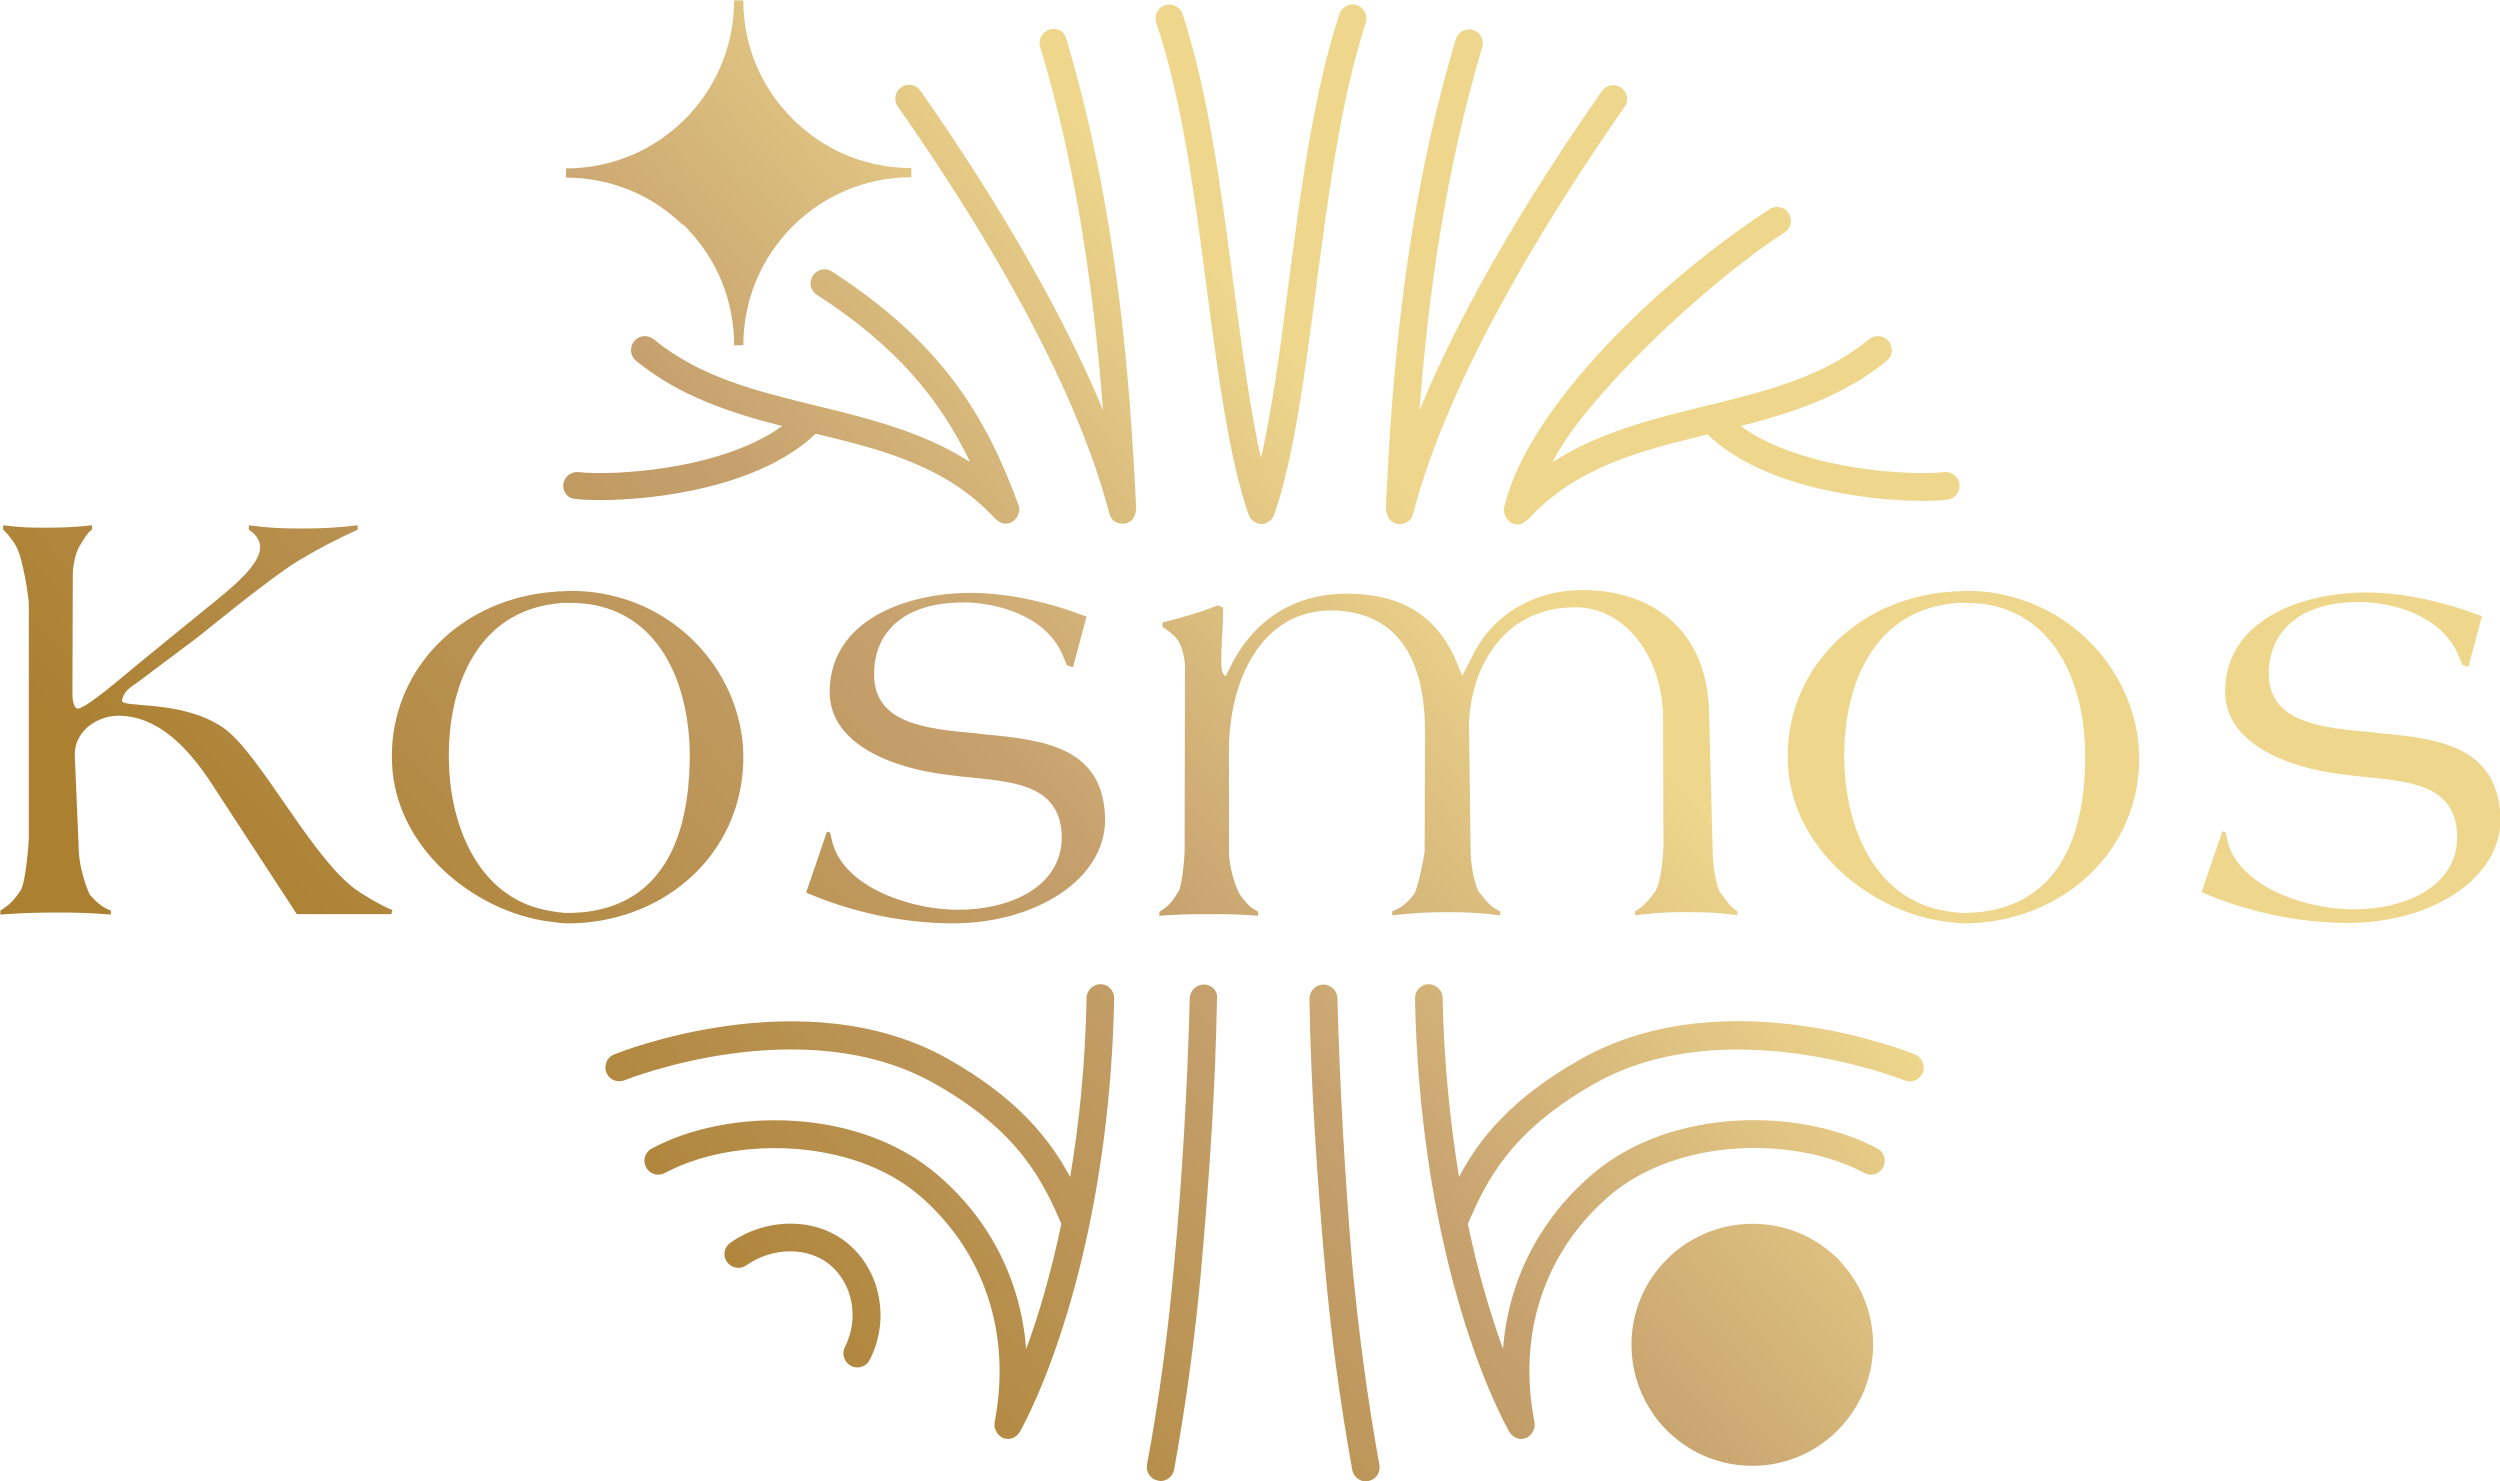 <?xml version="1.0" encoding="utf-8"?>
<!-- Generator: Adobe Illustrator 26.0.0, SVG Export Plug-In . SVG Version: 6.00 Build 0)  -->
<svg version="1.1" id="Layer_1" xmlns="http://www.w3.org/2000/svg" xmlns:xlink="http://www.w3.org/1999/xlink" x="0px" y="0px"
	 viewBox="0 0 624.9 370.2" style="enable-background:new 0 0 624.9 370.2;" xml:space="preserve">
<style type="text/css">
	.st0{fill:url(#SVGID_1_);}
</style>
<linearGradient id="SVGID_1_" gradientUnits="userSpaceOnUse" x1="58.915" y1="404.271" x2="430.506" y2="64.962">
	<stop  offset="0.234" style="stop-color:#AB8031"/>
	<stop  offset="0.571" style="stop-color:#C6A16E"/>
	<stop  offset="0.811" style="stop-color:#EED78D"/>
</linearGradient>
<path class="st0" d="M140.8,121c0.3-1.9,2-3.2,3.9-3c7,0.9,35-0.1,50.8-11.5c-12.8-3.3-25.6-7.4-36.5-16.3c-1.5-1.2-1.7-3.4-0.5-4.9
	c1.2-1.5,3.4-1.7,4.9-0.5c11.7,9.6,25.9,13,41,16.7c13.1,3.2,26.4,6.5,38.1,14c-7.4-15.3-18.1-28.8-38.3-41.8c-1.6-1-2.1-3.2-1-4.8
	c1-1.6,3.2-2.1,4.8-1c27.4,17.7,38.5,36.2,46.6,58.4c0,0,0,0,0,0c0.2,0.4,0.2,0.9,0.2,1.3c0,0.2-0.1,0.4-0.2,0.6
	c-0.1,0.2-0.1,0.4-0.2,0.7c-0.2,0.4-0.5,0.8-0.8,1.1c0,0,0,0,0,0c-0.3,0.3-0.7,0.5-1.1,0.7c0,0,0,0,0,0c-0.4,0.1-0.8,0.2-1.2,0.2
	c-0.4,0-0.8-0.1-1.2-0.3c-0.1,0-0.2-0.1-0.3-0.2c-0.3-0.2-0.6-0.4-0.8-0.6c-0.1-0.1-0.1-0.1-0.2-0.1c-12-13.1-27.9-17.2-44.9-21.3
	c-14.1,13.5-40.5,16.6-53.8,16.6c-2.7,0-4.8-0.1-6.2-0.3C141.9,124.7,140.6,122.9,140.8,121z M147.4,230.5c-1.8,0.2-3.6,0.3-5.5,0.3
	c-0.5,0-1.1,0-1.6-0.1c-0.2,0-0.5,0-0.8-0.1c-0.3,0-0.5,0-0.8-0.1c-2.2-0.2-4.5-0.6-6.7-1.2c-16.8-4.4-33.1-19.1-34-38.3
	c-1-20.9,13.7-38.2,34.7-42.3c2-0.4,4.1-0.7,6.3-0.8c0.3-0.1,0.5-0.1,0.8-0.1l0.8,0c0.6,0,1.1-0.1,1.7-0.1h0.2
	c1.9,0,3.8,0.1,5.6,0.3c23.7,2.9,39.2,23.6,37.6,44.3C184.2,213.2,167.8,228.2,147.4,230.5z M172.4,190.6
	c0.4-16.9-5.8-35.6-23.5-39.3c-2-0.4-4.2-0.6-6.5-0.6h-0.6c-0.2,0-0.3,0-0.5,0c-0.2,0-0.5,0-0.8,0c-0.3,0-0.5,0-0.8,0.1
	c-2.2,0.2-4.3,0.6-6.2,1.2c-15.6,4.7-21.6,21.5-21.3,37.9c0.2,15.6,6.5,31.6,20.6,36.6c2,0.7,4.3,1.2,6.6,1.5c0.3,0,0.5,0.1,0.8,0.1
	c0.3,0,0.5,0,0.8,0.1c0.5,0,0.9,0,1.4,0h0.6c1.8-0.1,3.5-0.2,5.1-0.5C166.3,224.6,172,208.3,172.4,190.6z M55.8,181.9
	c-10.7-7.3-25.9-4.7-25.3-6.9c0.5-2.4,2.2-3.2,4.1-4.6l14.8-11.1c2.3-1.8,17.8-14.6,25.1-19.1c5.6-3.3,9-5.1,14.9-7.8v-1.1
	c-5.2,0.6-8.4,0.8-13.8,0.8c-5.1,0-8.1-0.1-13.4-0.8v1.1c1.4,1,2.2,1.8,2.7,3.4c1,3.8-4.3,8.9-9.8,13.4l-20,16.3
	c-5.7,4.7-12.6,10.7-15.4,11.6c-0.1,0-0.2,0-0.2,0c-1.3,0-1.4-3-1.4-3.7l0.1-30.1c0-1,0.4-4.7,1.8-7c2-3.3,2.5-3.6,3-3.9v-1.1
	c-4.6,0.5-7.2,0.6-12,0.6c-3.8,0-6.2-0.1-10.2-0.6v1.1c0.5,0.4,2.2,2.3,3.1,3.9c1.8,2.9,3.3,13.1,3.3,14.6v58.6c0,1.3-0.8,11.1-2,13
	c-1.5,2.3-2.8,3.7-5.1,5.1v1c5.6-0.4,9-0.5,14.6-0.5c5,0,8,0.1,13,0.5v-1c-2.2-0.8-3.7-2.2-5.2-3.9c-0.6-1-2.7-6.6-2.8-11.1l-1-23.6
	c-0.3-5.8,5-9.9,10.6-10.1h0.2c10.2,0,17.9,8.3,24.2,18.2l20.5,31.4h23.6l0.3-1c-0.5-0.2-3.2-1.3-7.9-4.3
	C78.7,216.2,65.2,188.4,55.8,181.9z M240.7,150.6c0.5,0,1,0,1.5,0c6.5,0.3,19.5,2.9,23.7,13.8l0.8,1.9l1.5,0.5l3.4-12.7l-1.8-0.6
	c-6.5-2.5-17.1-5.3-27.1-5.3c-16.6,0-34.9,7-35.3,24.2c-0.5,13.4,15.5,19.7,29.7,21.3l3.2,0.4c12.2,1.3,24.8,1.5,25.1,15
	c0.1,12.6-13,18.3-25.8,18.3c-0.9,0-1.9,0-2.8-0.1c-10.6-0.6-26.4-6-28.9-17.4l-0.4-1.8l-0.8-0.2l-5.2,15.2l2.4,1
	c9.8,3.9,21.4,6.6,33.9,6.7h0.4c20.7,0,38.9-11.2,38-27.1c-0.9-16.2-13.8-18.7-29.7-20.1l-2.5-0.3c-12.7-1.1-25.3-2.5-25.5-14.4
	C218.3,158.2,225.7,150.6,240.7,150.6z M376.1,126.4C376,126.4,376.1,126.4,376.1,126.4c-0.2,0.4-0.2,0.9-0.2,1.4
	c0,0.2,0.1,0.4,0.2,0.7c0.1,0.2,0.1,0.4,0.2,0.6c0.2,0.4,0.5,0.8,0.8,1.1c0,0,0,0,0,0c0.3,0.3,0.7,0.5,1.1,0.7c0,0,0,0,0,0
	c0.4,0.1,0.8,0.2,1.2,0.2c0.4,0,0.8-0.1,1.2-0.3c0.1,0,0.2-0.1,0.3-0.2c0.3-0.2,0.6-0.4,0.8-0.6c0.1-0.1,0.1-0.1,0.2-0.1
	c12-13.1,27.9-17.2,44.9-21.3c14.1,13.5,40.5,16.6,53.8,16.6c2.7,0,4.8-0.1,6.2-0.3c1.9-0.3,3.2-2,3-3.9c-0.3-1.9-2-3.2-3.9-3
	c-7,0.9-35-0.1-50.8-11.5c12.8-3.3,25.6-7.4,36.5-16.3c1.5-1.2,1.7-3.4,0.5-4.9c-1.2-1.5-3.4-1.7-4.9-0.5c-11.7,9.6-25.9,13-41,16.7
	c-13.1,3.2-26.4,6.5-38.1,14c7.4-15.3,37.8-44.4,58-57.4c1.6-1,2.1-3.2,1-4.8c-1-1.6-3.2-2.1-4.8-1
	C414.9,70.1,382.1,101.6,376.1,126.4z M171.3,56.6c0.3,0.3,0.6,0.6,0.8,0.9c7.1,7.5,11.4,17.6,11.4,28.8h2.3c0-23.2,18.8-42,42-42
	V42c-10.8,0-20.6-4-28-10.7c-0.3-0.3-0.6-0.5-0.9-0.8c-0.2-0.2-0.5-0.5-0.7-0.7c-7.7-7.6-12.4-18.1-12.4-29.7h-2.3
	c0,23.2-18.8,42-42,42v2.3c11.2,0,21.5,4.4,29,11.7C170.8,56.1,171.1,56.3,171.3,56.6z M346.7,128.4c0.1,0.2,0.1,0.4,0.2,0.6
	c0.1,0.2,0.2,0.4,0.3,0.6c0.1,0.2,0.3,0.3,0.4,0.5c0.2,0.1,0.3,0.3,0.5,0.4c0.2,0.1,0.4,0.2,0.6,0.3c0.1,0,0.2,0.1,0.3,0.1
	c0.2,0.1,0.4,0.1,0.6,0.1c0,0,0.1,0,0.1,0c0.1,0,0.1,0,0.2,0c0,0,0,0,0,0c0.4,0,0.8-0.1,1.2-0.2c0.1-0.1,0.2-0.1,0.4-0.2
	c0.2-0.1,0.5-0.3,0.7-0.4c0.1-0.1,0.2-0.2,0.3-0.3c0.2-0.2,0.3-0.4,0.4-0.6c0.1-0.2,0.1-0.3,0.2-0.5c0-0.1,0.1-0.2,0.1-0.3
	c9-34.6,33.8-74.4,52.9-101.8c1.1-1.6,0.7-3.7-0.9-4.8c-1.6-1.1-3.7-0.7-4.8,0.9c-15.2,21.7-33.8,51.1-45.6,79.8
	c2.1-27.5,6.3-59.3,15.7-90.8c0.6-1.8-0.5-3.8-2.3-4.3c-1.8-0.6-3.8,0.5-4.3,2.3c-12.8,42.5-16.1,85.2-17.5,117.7
	c0,0.1,0,0.2,0.1,0.3C346.6,128,346.6,128.2,346.7,128.4z M301.7,72.5c2.8,21.5,5.5,41.9,10.4,56.2c0,0.1,0.1,0.1,0.1,0.2
	c0.1,0.1,0.1,0.3,0.2,0.4c0.1,0.2,0.3,0.5,0.5,0.6c0.1,0.1,0.2,0.2,0.3,0.3c0.3,0.2,0.6,0.4,0.9,0.5c0,0,0.1,0.1,0.1,0.1
	c0,0,0,0,0,0c0.3,0.1,0.7,0.2,1.1,0.2c0.4,0,0.7-0.1,1.1-0.2c0,0,0,0,0,0c0.1,0,0.1-0.1,0.1-0.1c0.3-0.1,0.6-0.3,0.9-0.5
	c0.1-0.1,0.2-0.2,0.3-0.3c0.2-0.2,0.3-0.4,0.5-0.6c0.1-0.1,0.2-0.3,0.2-0.4c0-0.1,0.1-0.1,0.1-0.2c4.9-14.3,7.6-34.7,10.4-56.2
	c3.1-23.4,6.2-47.6,12.5-66.8c0.6-1.8-0.4-3.8-2.2-4.4c-1.8-0.6-3.8,0.4-4.4,2.2c-6.5,19.8-9.7,44.3-12.8,68.1
	c-2,15.6-4,30.6-6.8,42.9c-2.8-12.3-4.7-27.3-6.8-42.9c-3.1-23.7-6.3-48.3-12.8-68.1c-0.6-1.8-2.6-2.8-4.4-2.2
	c-1.8,0.6-2.8,2.6-2.2,4.4C295.5,24.8,298.6,49,301.7,72.5z M353.4,223.6c-1.5,1.9-3,3.3-5.4,4.2v1c5.4-0.6,8.7-0.8,14.1-0.8
	c5,0,7.9,0.2,12.9,0.8v-1c-2.4-1.1-3.3-2.3-5.2-4.7c-0.9-1-2.2-6.2-2.2-10.3l-0.4-30.8c-0.1-13.4,7.6-30.2,26.5-30.2h0.2
	c12.1,0,21.8,12.1,21.8,28l0.1,31.6c0,1.3-0.5,8.9-2,11.3c-1.5,2.2-2.8,3.7-5.1,5.1v1c4.3-0.5,7-0.8,11.3-0.8c5.5,0,8.8,0,14.3,0.8
	v-1c-2-1.3-2.4-2.3-4.3-4.7c-0.8-1-1.9-6.2-1.9-10.3l-0.9-34.9c-0.5-19.1-12.5-29.8-30.4-30.4c-0.5,0-1,0-1.5,0
	c-10.7,0-21.6,5.2-27,16l-2.8,5.4l-1.1-2.7c-4.5-11.2-12.7-17.7-27.5-17.8h-0.3c-17.8,0-25.8,11.9-28.6,17.4l-1.7,3.3l-0.6-0.8
	c-0.8-0.9-0.3-8.2,0-13.2c0-3.8,0-2.4,0.1-3.2l-1.3-0.6c-2.2,0.8-3.4,1.3-5.6,2c-3.1,0.9-5.1,1.5-8.3,2.3v1.2
	c0.6,0.2,2.4,1.5,3.6,2.9c1.4,1.8,2,5.4,2,6.9l-0.1,46.3c0,1.3-0.6,8.4-1.5,9.9c-1.3,2.2-2.5,3.8-4.8,5.1v1
	c5.4-0.4,8.7-0.4,14.1-0.4c4.1,0,6.5,0.1,10.6,0.4v-1c-1.9-1-2.4-1.5-4.3-3.9c-0.9-1-3-6.6-3-11.1v-25.5c0-16.7,7.7-34.8,25.5-34.8
	c0.4,0,0.7,0,1.1,0c18,0.8,22.4,15.8,22.4,30.3l-0.1,29.9C356,214,354.4,222.3,353.4,223.6z M534.6,192.6
	c-1.5,20.6-18,35.6-38.3,37.9c-1.8,0.2-3.6,0.3-5.5,0.3c-0.5,0-1.1,0-1.6-0.1c-0.2,0-0.5,0-0.8-0.1c-0.3,0-0.5,0-0.8-0.1
	c-2.2-0.2-4.5-0.6-6.7-1.2c-16.8-4.4-33.1-19.1-34-38.3c-1-20.9,13.7-38.2,34.7-42.3c2-0.4,4.1-0.7,6.3-0.8c0.3-0.1,0.5-0.1,0.8-0.1
	l0.8,0c0.6,0,1.1-0.1,1.7-0.1h0.2c1.9,0,3.8,0.1,5.6,0.3C520.7,151.1,536.2,171.9,534.6,192.6z M521.2,190.6
	c0.4-16.9-5.8-35.6-23.5-39.3c-2-0.4-4.2-0.6-6.5-0.6h-0.6c-0.2,0-0.3,0-0.5,0c-0.2,0-0.5,0-0.8,0c-0.3,0-0.5,0-0.8,0.1
	c-2.2,0.2-4.3,0.6-6.2,1.2c-15.6,4.7-21.6,21.5-21.3,37.9c0.2,15.6,6.5,31.6,20.6,36.6c2,0.7,4.3,1.2,6.6,1.5c0.3,0,0.5,0.1,0.8,0.1
	c0.3,0,0.5,0,0.8,0.1c0.5,0,0.9,0,1.4,0h0.6c1.8-0.1,3.5-0.2,5.1-0.5C515.1,224.6,520.9,208.3,521.2,190.6z M334.3,249.4
	c-0.1-1.9-1.8-3.4-3.7-3.3c-1.9,0.1-3.3,1.7-3.3,3.7c0.4,22.4,1.9,44.2,3.9,67c1.5,16.9,3.8,33.9,6.8,50.6c0.3,1.7,1.8,2.9,3.4,2.9
	c0.2,0,0.4,0,0.6-0.1c1.9-0.3,3.1-2.1,2.8-4c-3-16.5-5.2-33.4-6.8-50.2C336.2,294.5,334.9,271.8,334.3,249.4z M459.6,314.8
	c-0.3-0.3-0.6-0.6-1-0.9c-5.4-5-12.6-8-20.5-8c-16.7,0-30.3,13.5-30.3,30.2c0,5.8,1.6,11.2,4.5,15.9c0.2,0.4,0.5,0.7,0.7,1.1
	c0.2,0.3,0.4,0.6,0.6,0.9c5.5,7.5,14.4,12.4,24.4,12.4c16.7,0,30.2-13.6,30.2-30.3c0-7.9-3-15.1-8-20.5
	C460.1,315.3,459.8,315,459.6,314.8z M211.9,310.8c-7.8-6.5-20.1-6.6-29.3-0.2c-1.6,1.1-2,3.3-0.9,4.8c1.1,1.6,3.3,2,4.8,0.9
	c6.6-4.6,15.4-4.7,20.9-0.2c5.8,4.8,7.4,13.5,3.8,20.6c-0.9,1.7-0.2,3.8,1.5,4.7c0.5,0.3,1,0.4,1.6,0.4c1.3,0,2.5-0.7,3.1-1.9
	C222.5,330,220.2,317.7,211.9,310.8z M595.2,183.3l-2.6-0.3c-12.7-1.1-25.3-2.5-25.5-14.4c0-10.5,7.4-18.1,22.4-18.1
	c0.5,0,1,0,1.5,0c6.5,0.3,19.5,2.9,23.7,13.8l0.8,1.9l1.5,0.5l3.4-12.7l-1.8-0.6c-6.5-2.5-17.1-5.3-27.1-5.3
	c-16.5,0-34.9,7-35.3,24.2c-0.5,13.4,15.5,19.7,29.7,21.3l3.2,0.4c12.2,1.3,24.8,1.5,25.1,15c0.1,12.6-13,18.3-25.8,18.3
	c-0.9,0-1.9,0-2.8-0.1c-10.6-0.6-26.4-6-28.9-17.4l-0.4-1.8l-0.8-0.2l-5.2,15.2l2.4,1c9.8,3.9,21.4,6.6,33.9,6.7h0.4
	c20.7,0,38.9-11.2,38-27.1C623.9,187.3,611.1,184.7,595.2,183.3z M262.3,7.4c-1.8,0.6-2.9,2.5-2.3,4.3c9.5,31.5,13.6,63.3,15.7,90.8
	c-11.9-28.7-30.5-58.2-45.6-79.8c-1.1-1.6-3.3-2-4.8-0.9c-1.6,1.1-2,3.3-0.9,4.8c19.2,27.4,43.9,67.2,52.9,101.8
	c0,0.1,0.1,0.2,0.1,0.3c0.1,0.2,0.1,0.3,0.2,0.5c0.1,0.2,0.3,0.4,0.4,0.6c0.1,0.1,0.2,0.2,0.3,0.3c0.2,0.2,0.4,0.3,0.7,0.4
	c0.1,0.1,0.2,0.1,0.4,0.2c0.4,0.1,0.8,0.2,1.2,0.2c0,0,0,0,0,0c0.1,0,0.1,0,0.2,0c0,0,0.1,0,0.1,0c0.2,0,0.4,0,0.6-0.1
	c0.1,0,0.2-0.1,0.3-0.1c0.2-0.1,0.4-0.2,0.6-0.3c0.2-0.1,0.4-0.2,0.5-0.4c0.2-0.2,0.3-0.3,0.4-0.5c0.1-0.2,0.2-0.4,0.3-0.6
	c0.1-0.2,0.2-0.4,0.2-0.6c0.1-0.2,0.1-0.5,0.1-0.7c0-0.1,0.1-0.2,0.1-0.3c-1.5-32.5-4.8-75.3-17.5-117.7
	C266.1,7.8,264.1,6.8,262.3,7.4z M301.1,246.1c-1.9-0.1-3.6,1.4-3.7,3.3c-0.6,22.4-1.9,45.1-3.9,66.5c-1.5,16.8-3.7,33.7-6.8,50.2
	c-0.3,1.9,0.9,3.7,2.8,4c0.2,0,0.4,0.1,0.6,0.1c1.6,0,3.1-1.2,3.4-2.9c3-16.7,5.3-33.7,6.8-50.6c2-22.8,3.5-44.5,3.9-67
	C304.5,247.9,303.1,246.2,301.1,246.1z M478.8,263.6c-0.5-0.2-47.3-19.4-83.6,1.1c-17.6,9.9-25.6,20.2-30.5,29.5
	c-2.2-13.6-3.8-28.6-4.1-44.8c0-1.9-1.7-3.4-3.5-3.4c-1.9,0-3.4,1.6-3.4,3.5c0.9,49.3,12.7,88.3,23.5,108.3c0,0,0,0.1,0.1,0.1
	c0.1,0.1,0.1,0.2,0.2,0.3c0.2,0.2,0.3,0.4,0.5,0.6c0.1,0.1,0.2,0.1,0.3,0.2c0.2,0.1,0.4,0.3,0.6,0.4c0.1,0,0.2,0.1,0.3,0.1
	c0.3,0.1,0.7,0.2,1,0.2c0,0,0,0,0,0c0,0,0,0,0,0c0,0,0,0,0,0c0,0,0,0,0,0c0.2,0,0.4,0,0.6-0.1c0,0,0,0,0.1,0
	c0.3-0.1,0.6-0.2,0.9-0.3c0.1,0,0.1-0.1,0.1-0.1c0.2-0.1,0.4-0.3,0.6-0.5c0.2-0.1,0.3-0.3,0.4-0.4c0.1-0.2,0.2-0.4,0.3-0.6
	c0.1-0.2,0.2-0.4,0.3-0.6c0.1-0.2,0-0.4,0.1-0.6c0-0.2,0-0.5,0-0.7c0-0.1,0-0.1,0-0.2c-4.4-22,2.4-42.7,18.7-56.7
	c17.1-14.7,46.7-14.9,63.7-5.7c1.7,0.9,3.8,0.3,4.7-1.4c0.9-1.7,0.3-3.8-1.4-4.7c-18.9-10.2-51.6-10.6-71.5,6.6
	c-13.2,11.4-20.8,26.6-22.1,43.5c-3.2-8.9-6.3-19.3-8.8-31.3c4.5-10.3,10.3-23,31.8-35.1c32.8-18.5,76.9-0.9,77.3-0.8
	c1.7,0.8,3.8,0,4.6-1.8C481.3,266.5,480.5,264.4,478.8,263.6z M275.1,246c-1.8,0-3.5,1.5-3.5,3.4c-0.3,16.2-1.8,31.2-4.1,44.8
	c-5-9.3-13-19.6-30.5-29.5c-36.2-20.4-83.1-1.3-83.6-1.1c-1.8,0.8-2.5,2.8-1.8,4.6c0.8,1.8,2.8,2.5,4.6,1.8
	c0.4-0.2,44.5-17.7,77.3,0.8c21.5,12.1,27.3,24.8,31.8,35.1c-2.5,11.9-5.5,22.4-8.8,31.3c-1.3-16.9-8.9-32.2-22.1-43.5
	c-19.9-17.1-52.6-16.8-71.5-6.6c-1.7,0.9-2.3,3-1.4,4.7c0.9,1.7,3,2.3,4.7,1.4c16.9-9.1,46.6-9,63.7,5.7c16.2,14,23,34.6,18.7,56.7
	c0,0.1,0,0.1,0,0.2c0,0.2,0,0.5,0,0.7c0,0.2,0,0.4,0.1,0.6c0.1,0.2,0.2,0.4,0.3,0.6c0.1,0.2,0.2,0.4,0.3,0.6
	c0.1,0.2,0.3,0.3,0.4,0.4c0.2,0.2,0.3,0.3,0.6,0.5c0.1,0,0.1,0.1,0.1,0.1c0.3,0.2,0.6,0.3,0.9,0.3c0,0,0,0,0.1,0
	c0.2,0,0.4,0.1,0.6,0.1c0,0,0,0,0,0c0,0,0,0,0,0c0,0,0,0,0,0c0,0,0,0,0,0c0.4,0,0.7-0.1,1-0.2c0.1,0,0.2-0.1,0.3-0.1
	c0.2-0.1,0.4-0.2,0.6-0.4c0.1-0.1,0.2-0.1,0.3-0.2c0.2-0.2,0.4-0.4,0.5-0.6c0.1-0.1,0.1-0.2,0.2-0.3c0,0,0-0.1,0.1-0.1
	c10.7-20,22.6-59,23.5-108.3C278.5,247.6,277,246,275.1,246z"/>
</svg>
